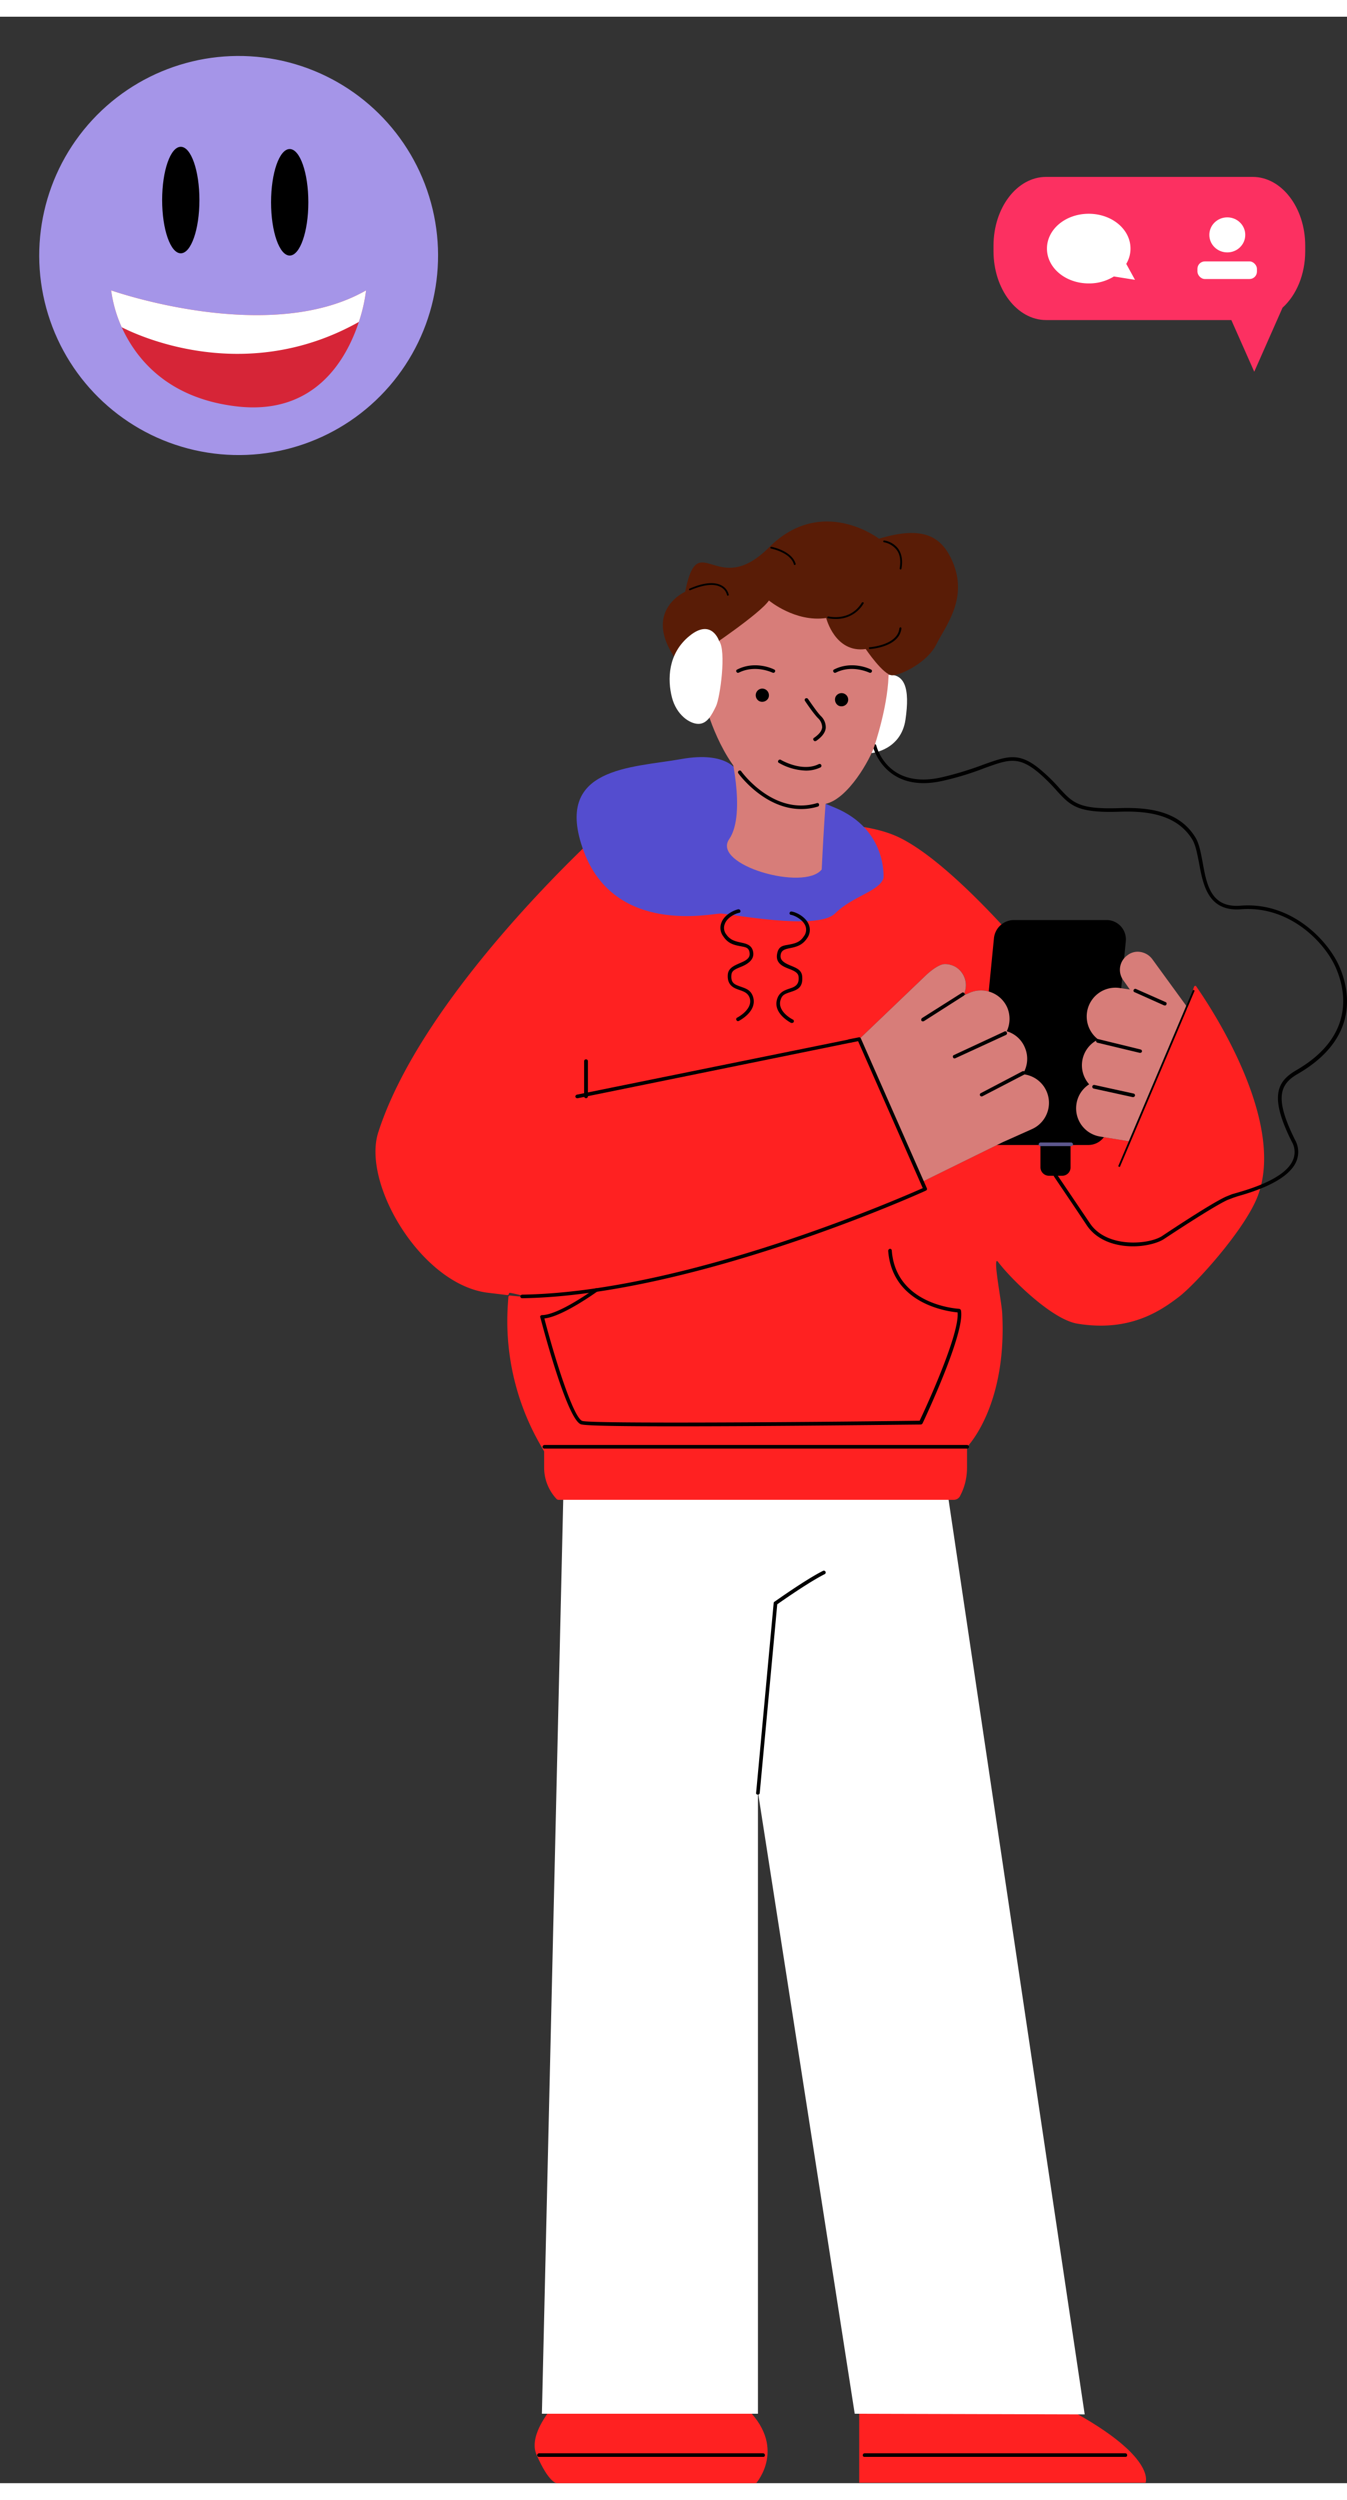 <svg xmlns="http://www.w3.org/2000/svg" width="582.3" height="1080" viewBox="-17.499 -17.588 599.802 1097.588" style=""><rect x="-17.499" y="-17.588" width="599.802" height="1097.588" fill="#333333" stroke="none"/><g><title>sm90_365552364</title><g data-name="Layer 2"><circle cx="88.8" cy="88.8" r="88.8" transform="rotate(-77.2 88.708 88.76)" fill="#a595e8"></circle><ellipse cx="63" cy="64" rx="8.3" ry="23.7"></ellipse><ellipse cx="111.5" cy="65" rx="8.3" ry="23.7"></ellipse><path d="M145.5 104.2a72.4 72.4 0 0 1-3.2 14c-5.5 16.7-19.6 41.8-54.6 37.6-31-3.7-44.8-21.6-51-35.2a59.3 59.3 0 0 1-4.7-16.4s70.2 24.8 113.5 0z" fill="#d62537"></path><path d="M145.5 104.2a72.4 72.4 0 0 1-3.2 14l-.3.2c-51.7 28.8-100.2 4.8-105.3 2.2a59.3 59.3 0 0 1-4.7-16.4s70.2 24.8 113.5 0z" fill="#fff"></path><g><path d="M370.6 310.1s13.1-1.2 15.1-14.9 0-21.6-9.8-19.7-5.3 34.6-5.3 34.6z" fill="#fff"></path><path d="M239.5 1034.7s-23.6 19.9-18.1 32.6 9 12.7 9 12.7h88.8s14.5-16.3-5.4-34.4-27.2-21.8-27.2-21.8z" fill="#ff2121"></path><path d="M322.3 1068.3h-99.8a.8.8 0 0 1-.8-.8.9.9 0 0 1 .8-.8h99.8a.8.8 0 0 1 .8.8.7.7 0 0 1-.8.8z"></path><path d="M365.1 1079.8h127.5s5.9-13.2-43.2-37.3-78.4-6.6-78.4-6.6l-5.9 13.2z" fill="#ff2121"></path><path d="M483.6 1068.3H367.5a.7.7 0 0 1-.8-.8.8.8 0 0 1 .8-.8h116.1a.8.8 0 0 1 .8.8.7.7 0 0 1-.8.8z"></path><path fill="#fff" d="M404.3 638.4l61.2 411-102.4-.3L320 772.4v276.7h-96.2l9.8-419.5 170.7 8.8z"></path><path d="M320 773.6h-.1a.7.7 0 0 1-.7-.9l7.8-84.3a.7.7 0 0 1 .3-.6c.2-.1 13.9-9.9 21.7-13.8a.8.8 0 1 1 .7 1.5c-7 3.5-19.1 12-21.1 13.4l-7.8 84a.8.8 0 0 1-.8.7z"></path><path d="M514.2 414.1l-3.9 10.8-5.7 13.4-18.8 44.2a.5.5 0 0 1-.6.3l-12.5-2a12.7 12.7 0 0 1-5.7-22.9.6.6 0 0 0 .1-.9 12.7 12.7 0 0 1-2.7-9.7 12.9 12.9 0 0 1 5.6-8.9.5.5 0 0 0 .2-.8c-13.9-20.4-58.7-75.7-86.8-89.7-34.5-17.3-126.6 5.3-131 6.1-.1 0 0-11-.1-11-3 2.6-81.5 73.7-101.4 136-7.2 22.7 19 67.2 48.4 71.2l9.1 1.1c.3.1.6-.2.7-.5a.5.5 0 0 1 .6-.5c2.6.5 11.8 2.5-.1 1.2-.3-.1-.6.2-.7.5-.3 3.6-.5 7.3-.5 10.9a110.4 110.4 0 0 0 15.1 55.7l1.2 2.1c.1 0 .1.1.1.3v7.2a20.4 20.4 0 0 0 5.7 14l.5.2h176.2a3.1 3.1 0 0 0 2.9-1.9 25.5 25.5 0 0 0 2.3-6.2 28.1 28.1 0 0 0 .7-6.5v-8.7a.5.5 0 0 1 .2-.4c1.7-1.9 17.4-19.8 15.5-58.7 0-4.4-4.6-27-1.9-23.5 5.4 7.2 23.8 25.6 35.3 27.5 23.5 3.9 37.3-5.9 45.1-11.8s29.8-30.4 35.3-45.1c12.8-34.1-22.2-85.7-27.4-93.1-.2-.5-.8-.4-1 .1zm-72.1 63.3l-13.2 5.9-35.2 17.3a.5.5 0 0 1-.8-.2l-27.7-62.7c-.1-.2 0-.4.2-.6l29.5-28.2s5.1-4.9 8.3-4.9a9.7 9.7 0 0 1 4.7 1.2 9.4 9.4 0 0 1 4.1 11.5.6.6 0 0 0 .8.7l1.4-.6a12.8 12.8 0 0 1 16.8 6.5 12.4 12.4 0 0 1 .1 10 .5.5 0 0 0 .3.8 12.8 12.8 0 0 1 6.9 18.2.5.5 0 0 0 .4.8 12.8 12.8 0 0 1 3.4 24.3z" fill="#ff2121"></path><path d="M433.9 384.4h41.4a8.6 8.6 0 0 1 8.5 9.5l-8.1 82.8a8.6 8.6 0 0 1-8.6 7.8h-41.5a8.6 8.6 0 0 1-8.6-9.5l8.1-82.6a9 9 0 0 1 8.8-8z"></path><path d="M445.8 484.5v9.9a3.8 3.8 0 0 0 3.8 3.8h5.9a3.7 3.7 0 0 0 3.7-3.8v-9.9z"></path><path d="M487 529.6c-7.5 0-15.9-2.4-20.6-9.4-7.7-11.6-14.5-21.5-14.5-21.6a.7.7 0 0 1 .2-1.1.9.9 0 0 1 1.1.2l14.6 21.6c7.5 11.3 26.5 9.5 32.2 5.7.9-.6 21.5-14.4 28.4-17.5l2.7-1.1 2.1-.6c5.9-1.7 21.5-6.3 25-14.5a9.1 9.1 0 0 0-.5-8.3c-9.9-19.8-6.8-26.6 1.9-31.7 27.8-16 21.4-37.8 17.4-46.4-5.1-11-20.5-26.9-41.8-25.3-14.8 1.2-17-10.9-18.8-20.7-.8-4-1.5-7.8-2.9-10.2-7.1-11.8-21.2-12.9-32.7-12.5-18.6.6-21.6-2.7-27.7-9.3a81.2 81.2 0 0 0-7.8-7.8c-9.2-7.8-13.6-6.2-24.2-2.4a128.7 128.7 0 0 1-18.6 5.7c-26 6-31.3-15.1-31.3-15.3a.8.8 0 0 1 .6-1 .8.8 0 0 1 .9.6c.2.8 5.1 19.8 29.5 14.1a148.5 148.5 0 0 0 18.3-5.6c10.7-3.8 16-5.8 25.8 2.7a75.1 75.1 0 0 1 8 7.9c5.9 6.4 8.6 9.4 26.5 8.8 11.9-.4 26.6.7 34.1 13.2 1.6 2.7 2.3 6.6 3.1 10.8 1.8 10.1 3.7 20.5 17 19.4 22.2-1.7 38.1 14.8 43.5 26.2 4.2 9.1 10.9 31.8-18 48.6-8.1 4.6-10.7 10.7-1.3 29.5a10.9 10.9 0 0 1 .5 9.6c-3.9 8.9-19.4 13.5-26 15.4l-2.1.7-2.6 1c-6.7 3.1-27.2 16.7-28.1 17.3-2.7 1.8-8.1 3.3-13.9 3.3z"></path><path d="M459.5 485h-13.7a.8.8 0 0 1-.8-.8.9.9 0 0 1 .8-.8h13.7a.9.9 0 0 1 .8.8.8.8 0 0 1-.8.8z" fill="#5d588f"></path><path d="M510.3 424.9l-5.7 13.4a8.1 8.1 0 0 1-4.3-3l-2.4-3.3-12.3-16.7-2.9-4.1a7.9 7.9 0 0 1 1.8-11.1 7.4 7.4 0 0 1 4.6-1.6 8.2 8.2 0 0 1 6.5 3.3l15.8 21.7z" fill="#d77d79"></path><path d="M442.1 477.4l-13.2 5.9-35.8 17.6-28-63.5 29.8-28.5s5.1-4.9 8.3-4.9a9.7 9.7 0 0 1 4.7 1.2 9.5 9.5 0 0 1 3.5 12.8l2.8-1.2a12.8 12.8 0 0 1 16.8 6.5 13 13 0 0 1-.2 10.6 12.5 12.5 0 0 1 8 7.1 12.7 12.7 0 0 1-.9 12 12.8 12.8 0 0 1 4.2 24.4z" fill="#d77d79"></path><path d="M510.3 424.9l-5.7 13.4-19 44.6-12.9-2.1a12.7 12.7 0 0 1-10.9-14.3 12.5 12.5 0 0 1 5.7-9 12.7 12.7 0 0 1 3-19.4l1.1-.5a12.8 12.8 0 0 1 9.2-23l4.8.7 9.5 1.3 14.3 7.8z" fill="#d77d79"></path><path d="M393.5 429.5a.9.9 0 0 1-.7-.3 1 1 0 0 1 .3-1.2l17.7-11.2a.7.7 0 0 1 1.1.2.8.8 0 0 1-.3 1.1l-17.7 11.3z"></path><path d="M407.6 446a.8.8 0 0 1-.7-.4c-.2-.5-.1-.9.3-1.1l22.6-10.5a.7.7 0 0 1 1 .4.8.8 0 0 1-.3 1.1l-22.6 10.4z"></path><path d="M419.7 462.9a.9.9 0 0 1-.8-.4.8.8 0 0 1 .4-1.1l18.5-9.7a.8.8 0 0 1 .7 1.5l-18.5 9.6z"></path><path d="M490.2 443.5h-.2l-18.8-4.5a.8.8 0 0 1 .4-1.6l18.8 4.6a.8.8 0 0 1 .6.9.8.8 0 0 1-.8.6z"></path><path d="M487.1 463.2h-.2l-17.4-3.8a.8.8 0 0 1 .4-1.6l17.3 3.8a.8.8 0 0 1 .7.9.9.9 0 0 1-.8.7z"></path><path d="M501.2 422.4h-.3l-13.2-5.9a.7.7 0 0 1-.4-1 .8.8 0 0 1 1.1-.4l13.1 5.8a.7.7 0 0 1 .4 1 .6.6 0 0 1-.7.5z"></path><path d="M375.9 365.8s1.9-21.6-21.6-31.4-43.2-15.7-43.2-15.7-3.9-9.8-25.5-5.9-57.1 3.3-43.2 40.9 57 27.8 60.9 27.8 43.1 7.8 51 0 19.6-9.8 21.6-15.7z" fill="#544dcf"></path><g><path d="M307.2 306.9s7.9 30 0 41.5 33.4 23.3 41.2 13.5c0 0 2-43.2 3.9-49.1s-45.1-5.9-45.1-5.9z" fill="#d77d79"></path><path d="M297.4 291.2s7.8 27.5 23.5 35.3 19.1 8.4 29.2 6.2 19.9-19.9 21.8-25.8 7.9-25.5 5.9-39.2-27.4-43.2-27.4-43.2l-60.8 35.3z" fill="#d77d79"></path><path d="M339.2 335c-16.5 0-27.9-15.8-28-16a.8.8 0 0 1 1.3-.9c.1.2 14.4 20 33.7 14.3a.7.7 0 0 1 1 .5.8.8 0 0 1-.5 1 25.2 25.2 0 0 1-7.5 1.1z"></path></g><path d="M480.405 493.989l33.33-78.52.745.317-33.33 78.52z"></path><g><path d="M243.5 463.7a.9.9 0 0 1-.9-.8v-15.7a.8.8 0 0 1 .9-.8.8.8 0 0 1 .8.8v15.7a.9.9 0 0 1-.8.8z"></path><path d="M215 552.7a.8.8 0 0 1-.8-.8.9.9 0 0 1 .8-.8c73-1.1 169.1-43.3 178.4-47.4l-28.8-65.4-3.9.8h-.1l-120.9 24.6a.9.9 0 0 1-1-.7.9.9 0 0 1 .7-.9l120.8-24.5c0-.1 0-.1.1-.1l4.6-.9a.8.8 0 0 1 .9.4l29.4 66.7a.8.8 0 0 1-.4 1.1c-1 .5-103 46.7-179.8 47.9z"></path><path d="M284.1 609.7c-22.9 0-40.8-.2-42.9-.9-6.1-2-16.9-43-18.1-47.6a.6.6 0 0 1 .1-.7.9.9 0 0 1 .6-.3c7.5 0 23.6-11.7 23.7-11.8a.9.9 0 0 1 1.2.2c.2.4.2.9-.2 1.1s-15.3 11.1-23.6 12c4.5 17.3 12.9 44.3 16.9 45.6s99.9.6 150.2-.1c2.1-4.3 17.9-38.4 16.9-48.2-4.4-.4-29.1-3.7-30.9-27.4a1 1 0 0 1 .7-.9.8.8 0 0 1 .9.8c1.9 24.5 29.8 25.9 30 25.9a1 1 0 0 1 .8.7c2 9.9-16.3 48.6-17.1 50.3a1.2 1.2 0 0 1-.7.5c-3.9 0-65.1.8-108.5.8z"></path><path d="M413.1 619.6H225a.8.8 0 0 1-.9-.8.9.9 0 0 1 .9-.8h188.1a.9.9 0 0 1 .9.8.8.8 0 0 1-.9.8z"></path><path d="M311.1 429.4c-.3 0-.5-.2-.7-.5a.8.8 0 0 1 .4-1.1s7.2-3.7 5.5-8.8c-.8-2.2-2.6-2.8-4.6-3.5s-5.6-1.8-5.1-7c.3-2.8 3-3.9 5.3-4.9s4.7-2 4.4-4.5-1.7-2.6-4.3-3.1-5.3-1.1-7.4-4.3a6.3 6.3 0 0 1-.8-6.3c1.3-3.3 5.2-5.3 7.5-5.8.4 0 .9.3.9.7a.7.7 0 0 1-.6.9c-2 .4-5.3 2.2-6.3 4.8a4.7 4.7 0 0 0 .6 4.8c1.8 2.6 4.2 3.1 6.5 3.6s5 1 5.5 4.4-2.7 5.3-5.4 6.4-4.1 1.7-4.3 3.5c-.4 3.8 1.5 4.4 4 5.3s4.6 1.5 5.6 4.5c2.1 6.5-6 10.6-6.3 10.8z"></path><path d="M335.2 430.2h-.4c-.3-.2-8.4-4.3-6.2-10.8 1-3 3.4-3.8 5.5-4.5s4.4-1.5 4-5.3c-.2-1.7-1.7-2.5-4.3-3.5s-5.9-2.4-5.3-6.4 3-3.9 5.5-4.4 4.7-1 6.4-3.6a4.8 4.8 0 0 0 .7-4.8c-1.1-2.6-4.4-4.4-6.3-4.8a.7.7 0 0 1-.7-.9.8.8 0 0 1 .9-.6c2.3.4 6.2 2.4 7.6 5.7a6.3 6.3 0 0 1-.8 6.3c-2.1 3.2-5.1 3.8-7.5 4.3s-3.9.9-4.2 3.1 1.4 3.4 4.3 4.6 5 2 5.3 4.8c.5 5.2-2.4 6.1-5.1 7s-3.8 1.3-4.5 3.5c-1.7 5.2 5.4 8.8 5.5 8.8a.8.8 0 0 1 .3 1.1.8.8 0 0 1-.7.4z"></path></g><g><path d="M354.3 274.4a.8.8 0 0 1-.7-.5.7.7 0 0 1 .3-1c8.1-4.1 16.1-.2 16.4 0a.7.7 0 0 1 .4 1 .8.8 0 0 1-1.1.4c-.1 0-7.6-3.7-14.9 0z"></path><path d="M311.1 274.4c-.3 0-.5-.2-.7-.5a.7.7 0 0 1 .4-1c8.1-4.1 16.1-.2 16.4 0a.7.7 0 0 1 .4 1 .8.8 0 0 1-1.1.4c-.1 0-7.6-3.7-15 0z"></path><path d="M345.5 304.8a.7.7 0 0 1-.7-.4.7.7 0 0 1 .2-1.1c2.2-1.5 3.4-3 3.6-4.6a5.7 5.7 0 0 0-1.7-4c-2-1.9-5.9-7.7-6-7.9a.8.8 0 0 1 1.3-.9c.1 0 3.9 5.8 5.8 7.7a6.9 6.9 0 0 1 2.2 5.3c-.2 2.1-1.7 4-4.3 5.8z"></path><path d="M341.3 317.9a25.8 25.8 0 0 1-11.9-3.4.7.7 0 0 1-.3-1.1.8.8 0 0 1 1.1-.3c.1.1 9.5 5.6 16.9 1.9a.8.8 0 1 1 .7 1.5 14.9 14.9 0 0 1-6.5 1.4z"></path><path d="M324.6 285.7a3.1 3.1 0 0 1-4 1.3 3 3 0 0 1-1.3-3.9 2.9 2.9 0 0 1 3.9-1.4 3 3 0 0 1 1.4 4z"></path><path d="M359.9 287.6a3 3 0 0 1-4 1.4 3.1 3.1 0 0 1-1.3-4 3 3 0 0 1 3.9-1.3 2.9 2.9 0 0 1 1.4 3.9z"></path></g><g><path d="M297.4 263.8s23.5-15.7 27.5-21.6c0 0 11.7 9.8 25.5 7.8 0 0 3.9 15.7 17.6 13.8 0 0 7.9 11.7 11.8 11.7s15.7-5.8 19.6-13.7 13.7-19.6 7.9-35.3c-5-13.2-13.8-17.7-33.4-11.8 0 0-25.5-19.6-49 3.9s-31.4-9.8-37.3 19.7c0 0-17.7 7.8-5.9 27.4s10.5 8.8 11.2 7.4 4.5-9.3 4.5-9.3z" fill="#591c06"></path><path d="M369.8 263.8a.4.4 0 0 1-.4-.4c0-.2.1-.4.3-.4s12.6-.9 13.3-8.5a.7.7 0 0 1 .5-.4c.2.1.4.2.4.5-.9 8.3-13.6 9.2-14.1 9.2z"></path><path d="M354.5 250.4a16.2 16.2 0 0 1-3.3-.3c-.3-.1-.4-.3-.3-.5s.3-.3.5-.3 9.7 2.4 14.9-6.2a.7.7 0 0 1 .6-.1.4.4 0 0 1 .1.6 14 14 0 0 1-12.5 6.8z"></path><path d="M306.6 240.1c-.2 0-.3-.2-.4-.4a5.3 5.3 0 0 0-2.8-3.5c-2.9-1.6-7.6-1.1-13.5 1.4a.5.5 0 0 1-.6-.2c0-.2.1-.5.3-.5 6.2-2.7 11-3.1 14.2-1.4a6.3 6.3 0 0 1 3.2 4.1c.1.2-.1.4-.3.4z"></path><path d="M336.4 226.4c-.2 0-.4-.1-.4-.3-1.5-5.3-10.1-7-10.1-7a.4.4 0 0 1-.4-.4.5.5 0 0 1 .5-.4c.4.1 9.1 1.8 10.8 7.6a.5.5 0 0 1-.3.5z"></path><path d="M383.5 228.4h-.1a.5.5 0 0 1-.3-.5c.6-3.5.2-6.3-1.4-8.3a9.2 9.2 0 0 0-5.5-3.3.4.4 0 0 1-.4-.4c0-.3.2-.4.5-.4a9.7 9.7 0 0 1 6.1 3.6c1.6 2.2 2.2 5.3 1.5 9a.4.4 0 0 1-.4.3z"></path></g><path d="M302.7 260.2s-3.3-10.2-13.1-2.3-9.9 19.6-7.9 27.4 7.9 11.8 11.8 11.8 5.9-3.9 7.8-7.8 4.7-24.9 1.4-29.1z" fill="#fff"></path><path d="M540.3 53.7h-92c-12.9 0-23.4 13.7-23.4 30.6v2.5c0 16.8 10.5 30.6 23.4 30.6h82.5l10.2 23 12.6-28.5c6.1-5.5 10.1-14.7 10.1-25.1v-2.5c0-16.9-10.5-30.6-23.4-30.6z" fill="#fc3061"></path><g fill="#fff"><ellipse cx="529" cy="79.5" rx="8" ry="7.8"></ellipse><rect x="515.7" y="91.3" width="26.5" height="7.84" rx="3.3"></rect><path d="M487.9 99.5l-3.9-7.1a13.1 13.1 0 0 0 1.9-6.8c0-8.6-8.3-15.5-18.6-15.5s-18.6 6.9-18.6 15.5 8.3 15.5 18.6 15.5a20.7 20.7 0 0 0 11.2-3.1z"></path></g></g></g></g></svg>